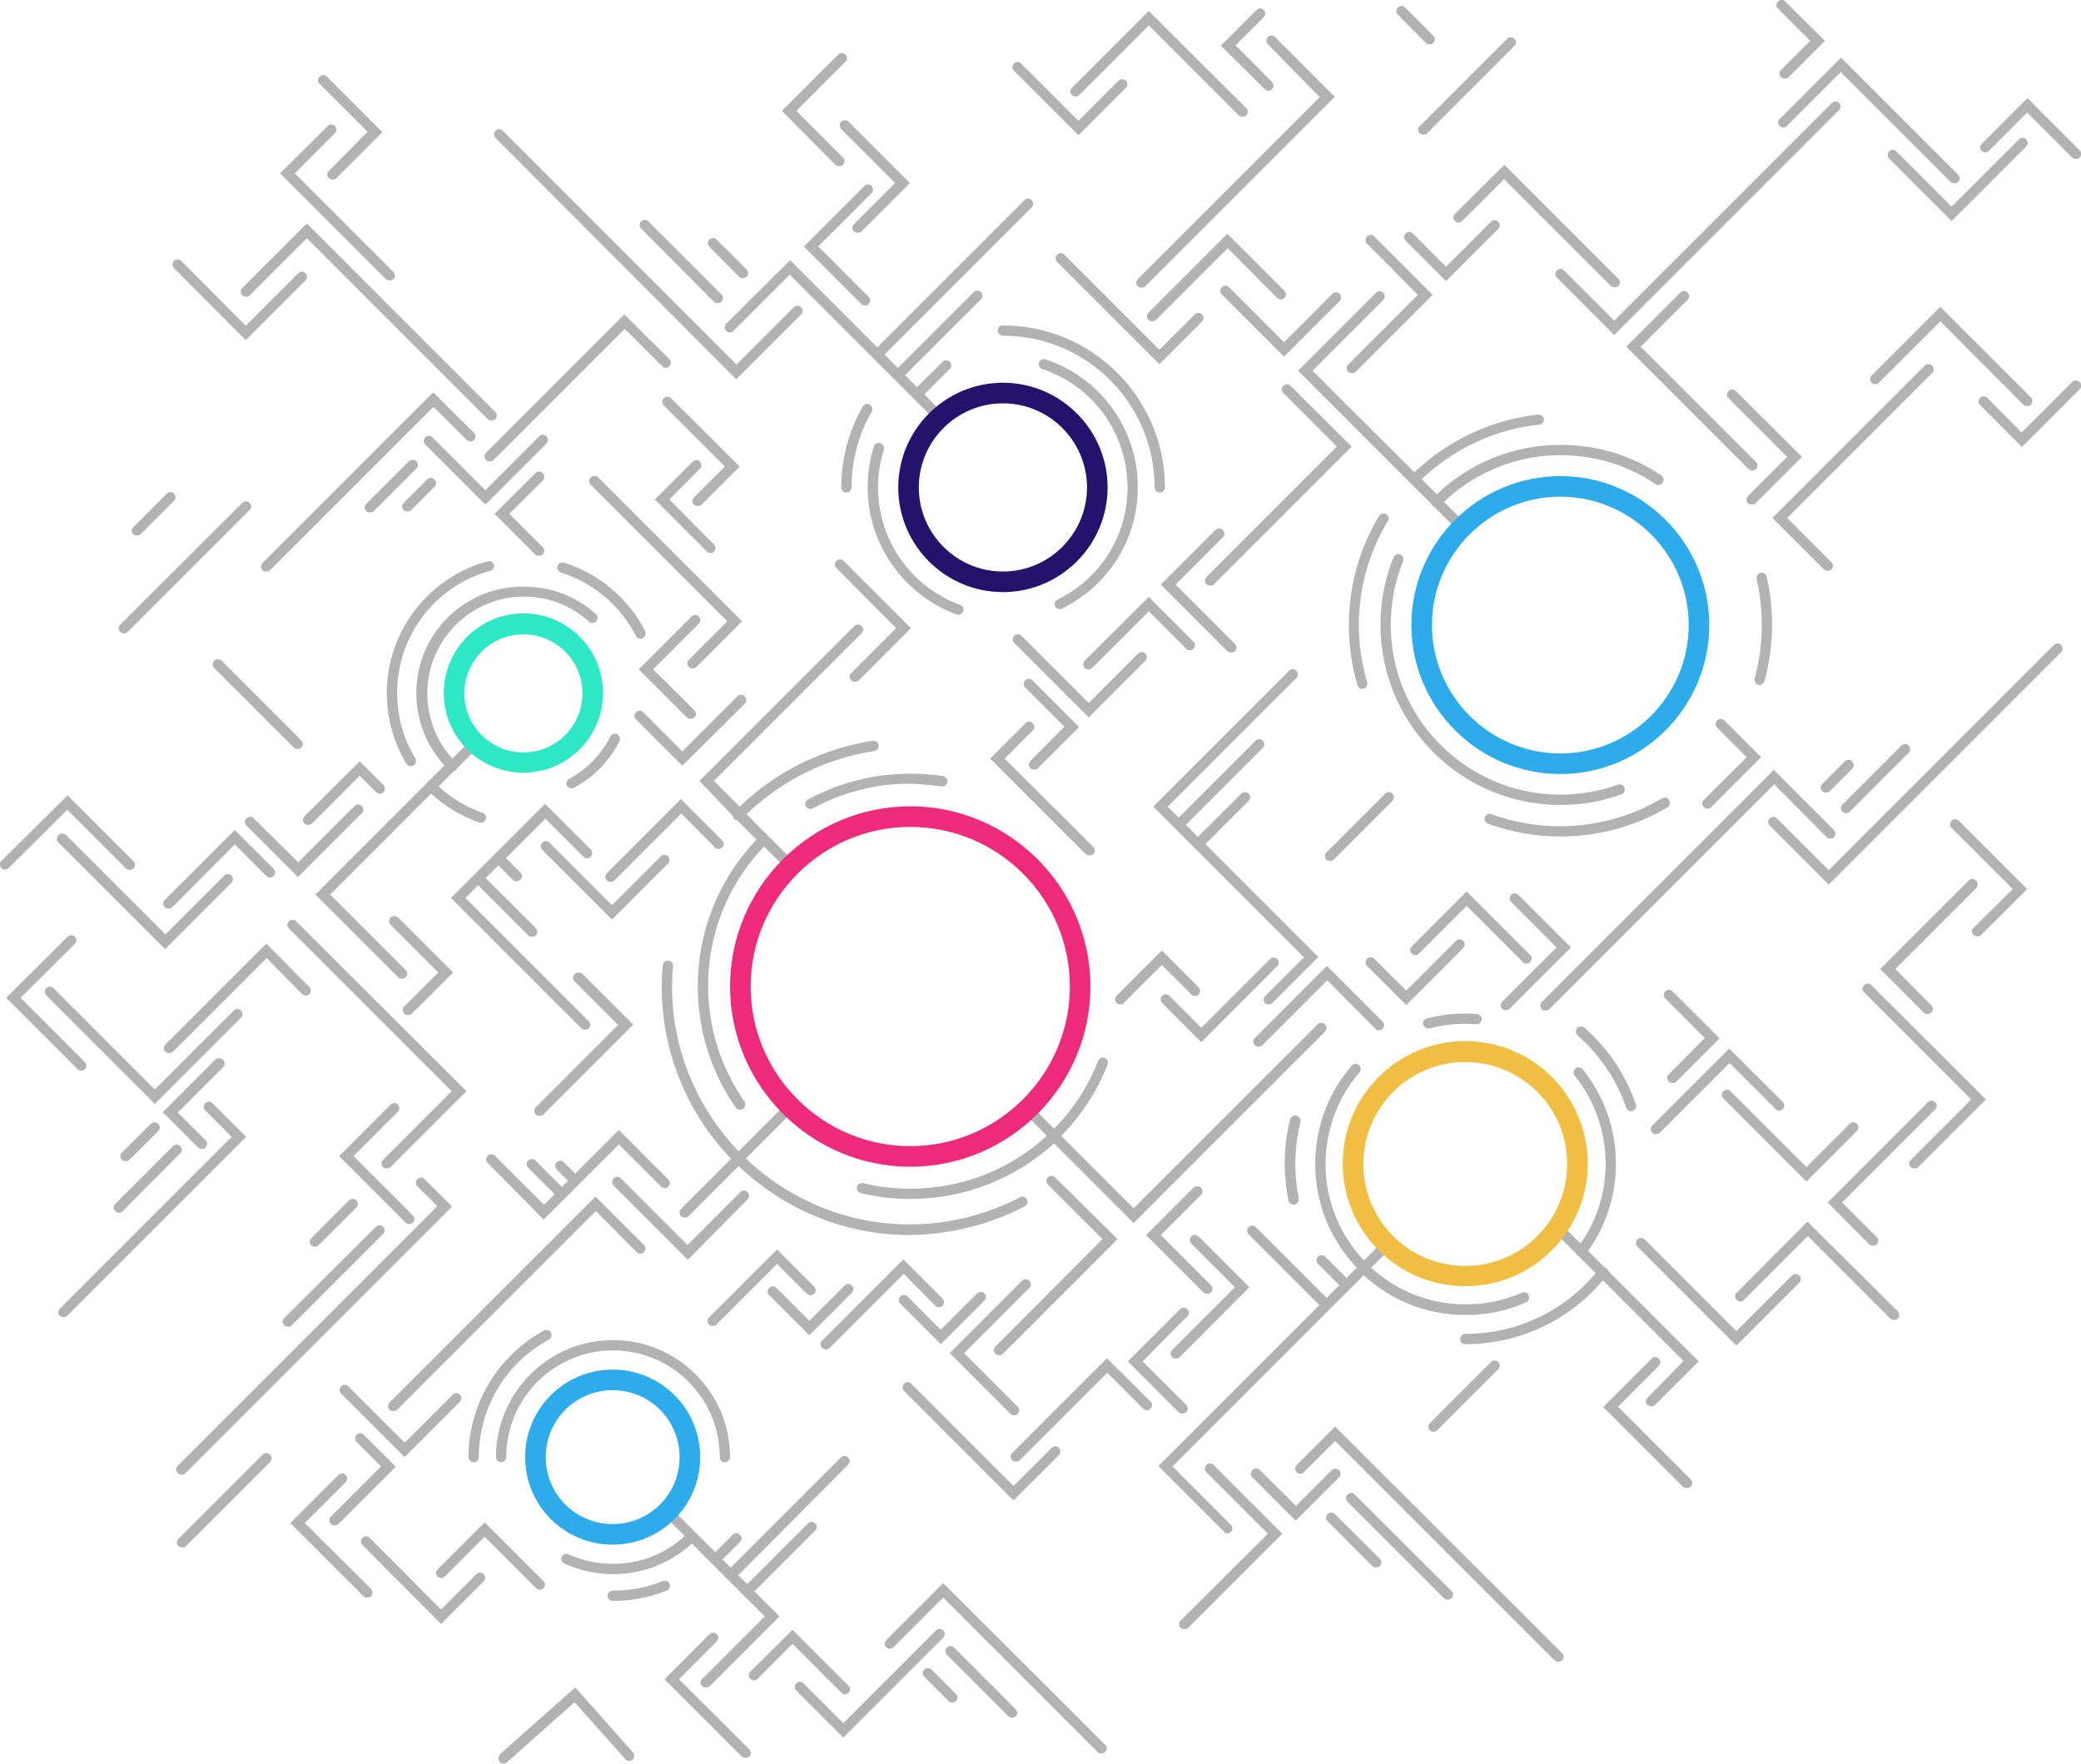 <?xml version="1.0" encoding="utf-8"?>
<!-- Generator: Adobe Illustrator 22.1.0, SVG Export Plug-In . SVG Version: 6.00 Build 0)  -->
<svg version="1.1" id="Layer_1" xmlns="http://www.w3.org/2000/svg" xmlns:xlink="http://www.w3.org/1999/xlink" x="0px" y="0px"
	 viewBox="0 0 606.3 513.8" style="enable-background:new 0 0 606.3 513.8;" xml:space="preserve">
<style type="text/css">
	.st0{fill:#B2B2B2;}
	.st1{fill:#ED2B7A;}
	.st2{fill:#EFBE43;}
	.st3{fill:#2DABEA;}
	.st4{fill:#25126D;}
	.st5{fill:#2EE8C5;}
</style>
<g id="Capa_1">
</g>
<g id="Capa_2">
	<g>
		<path class="st0" d="M386,298.4c-0.6-0.6-1.5-0.6-2.1,0L330.3,352l-21.1-21.1c5.7-5.8,10.4-12.8,13.5-20.8
			c0.3-0.8-0.1-1.6-0.8-1.9c-0.8-0.3-1.6,0.1-1.9,0.8c-3,7.6-7.4,14.3-12.9,19.8l-6.6-6.6c-0.6-0.6-1.5-0.6-2.1,0s-0.6,1.5,0,2.1
			l6.6,6.6c-10.6,9.7-24.6,15.4-39.8,15.4c-4.6,0-9.2-0.5-13.7-1.6c-0.8-0.2-1.6,0.3-1.8,1.1c-0.2,0.8,0.3,1.6,1.1,1.8
			c4.7,1.1,9.5,1.7,14.4,1.7c15.9,0,30.7-6,41.9-16.2l23.2,23.2l55.7-55.7C386.6,299.9,386.6,299,386,298.4z"/>
		<path class="st0" d="M326.3,292.6c0.4,0,0.8-0.1,1.1-0.4l11.1-11.1l8.6,8.6c0.6,0.6,1.5,0.6,2.1,0s0.6-1.5,0-2.1l-10.7-10.7
			l-13.2,13.2c-0.6,0.6-0.6,1.5,0,2.1C325.5,292.5,325.9,292.6,326.3,292.6z"/>
		<path class="st0" d="M350,303.6l22.1-22.1c0.6-0.6,0.6-1.5,0-2.1s-1.5-0.6-2.1,0l-20,20l-9.3-9.3c-0.6-0.6-1.5-0.6-2.1,0
			s-0.6,1.5,0,2.1L350,303.6z"/>
		<path class="st0" d="M400.7,299.7c0.6,0.6,1.5,0.6,2.1,0s0.6-1.5,0-2.1l-16.2-16.2l-21,21c-0.6,0.6-0.6,1.5,0,2.1
			c0.3,0.3,0.7,0.4,1.1,0.4s0.8-0.1,1.1-0.4l18.9-18.9L400.7,299.7z"/>
		<path class="st0" d="M369.6,292.6c0.4,0,0.8-0.1,1.1-0.4l13.4-13.4l-32.9-32.9l12.6-12.6c0.6-0.6,0.6-1.5,0-2.1s-1.5-0.6-2.1,0
			L349,243.8l-3.5-3.5l22.4-22.4c0.6-0.6,0.6-1.5,0-2.1s-1.5-0.6-2.1,0l-22.4,22.4l-3.2-3.2l37.5-37.5c0.6-0.6,0.6-1.5,0-2.1
			s-1.5-0.6-2.1,0L336,235l43.9,43.9l-11.3,11.3c-0.6,0.6-0.6,1.5,0,2.1C368.9,292.5,369.2,292.6,369.6,292.6z"/>
		<path class="st0" d="M426.3,276.2c0.6-0.6,0.6-1.5,0-2.1s-1.5-0.6-2.1,0l-14.5,14.5l-9.3-9.3c-0.6-0.6-1.5-0.6-2.1,0
			s-0.6,1.5,0,2.1l11.4,11.4L426.3,276.2z"/>
		<path class="st0" d="M444.7,280.7c0.4,0,0.8-0.1,1.1-0.4c0.6-0.6,0.6-1.5,0-2.1l-18.5-18.5l-16,16c-0.6,0.6-0.6,1.5,0,2.1
			s1.5,0.6,2.1,0l13.9-13.9l16.4,16.4C443.9,280.6,444.3,280.7,444.7,280.7z"/>
		<path class="st0" d="M438.7,294.3c0.4,0,0.8-0.1,1.1-0.4l17.9-17.9l-15.3-15.3c-0.6-0.6-1.5-0.6-2.1,0s-0.6,1.5,0,2.1l13.2,13.2
			l-15.8,15.8c-0.6,0.6-0.6,1.5,0,2.1C437.9,294.2,438.3,294.3,438.7,294.3z"/>
		<path class="st0" d="M532.2,243.9c0.6,0.6,1.5,0.6,2.1,0s0.6-1.5,0-2.1l-17.5-17.5l-67.6,67.6c-0.6,0.6-0.6,1.5,0,2.1
			c0.3,0.3,0.7,0.4,1.1,0.4s0.8-0.1,1.1-0.4l65.5-65.5L532.2,243.9z"/>
		<path class="st0" d="M598.4,187.9l-65.6,65.6l-15.1-15.1c-0.6-0.6-1.5-0.6-2.1,0s-0.6,1.5,0,2.1l17.2,17.2l67.7-67.7
			c0.6-0.6,0.6-1.5,0-2.1C599.9,187.3,599,187.3,598.4,187.9z"/>
		<path class="st0" d="M568.6,239.1c-0.6,0.6-0.6,1.5,0,2.1l17.8,17.8L575,270.3c-0.6,0.6-0.6,1.5,0,2.1c0.3,0.3,0.7,0.4,1.1,0.4
			s0.8-0.1,1.1-0.4l13.4-13.4l-19.9-19.9C570.1,238.5,569.1,238.5,568.6,239.1z"/>
		<path class="st0" d="M575.7,256.5c-0.6-0.6-1.5-0.6-2.1,0l-25.8,25.8l12.7,12.7c0.3,0.3,0.7,0.4,1.1,0.4s0.8-0.1,1.1-0.4
			c0.6-0.6,0.6-1.5,0-2.1l-10.5-10.6l23.7-23.7C576.3,258,576.3,257,575.7,256.5z"/>
		<path class="st0" d="M543.1,287c-0.6,0.6-0.6,1.5,0,2.1l31.2,31.2l-17.6,17.6c-0.6,0.6-0.6,1.5,0,2.1c0.3,0.3,0.7,0.4,1.1,0.4
			s0.8-0.1,1.1-0.4l19.7-19.7L545.2,287C544.7,286.4,543.7,286.4,543.1,287z"/>
		<path class="st0" d="M544.6,362.5c0.3,0.3,0.7,0.4,1.1,0.4s0.8-0.1,1.1-0.4c0.6-0.6,0.6-1.5,0-2.1l-10.1-10.1l27.1-27.1
			c0.6-0.6,0.6-1.5,0-2.1s-1.5-0.6-2.1,0l-29.2,29.2L544.6,362.5z"/>
		<path class="st0" d="M538.9,327.4L526.3,340l-22.1-22.1c-0.6-0.6-1.5-0.6-2.1,0s-0.6,1.5,0,2.1l24.2,24.2l14.7-14.7
			c0.6-0.6,0.6-1.5,0-2.1S539.5,326.8,538.9,327.4z"/>
		<path class="st0" d="M503.8,305.5l-22.4,22.4c-0.6,0.6-0.6,1.5,0,2.1c0.3,0.3,0.7,0.4,1.1,0.4s0.8-0.1,1.1-0.4l20.3-20.3
			l13.4,13.4c0.6,0.6,1.5,0.6,2.1,0s0.6-1.5,0-2.1L503.8,305.5z"/>
		<path class="st0" d="M497.4,235.6c0.4,0,0.8-0.1,1.1-0.4l14.6-14.6l-10.7-10.7c-0.6-0.6-1.5-0.6-2.1,0s-0.6,1.5,0,2.1l8.6,8.6
			L496.4,233c-0.6,0.6-0.6,1.5,0,2.1C496.7,235.5,497.1,235.6,497.4,235.6z"/>
		<path class="st0" d="M486.2,315.1c0.3,0.3,0.7,0.4,1.1,0.4s0.8-0.1,1.1-0.4l12.6-12.6l-13.7-13.7c-0.6-0.6-1.5-0.6-2.1,0
			s-0.6,1.5,0,2.1l11.5,11.5L486.2,313C485.6,313.6,485.6,314.5,486.2,315.1z"/>
		<path class="st0" d="M526.6,355.9L506,376.6c-0.6,0.6-0.6,1.5,0,2.1s1.5,0.6,2.1,0l18.6-18.6l24,24c0.3,0.3,0.7,0.4,1.1,0.4
			s0.8-0.1,1.1-0.4c0.6-0.6,0.6-1.5,0-2.1L526.6,355.9z"/>
		<path class="st0" d="M522.1,371.6l-16.2,16.2l-26.7-26.7c-0.6-0.6-1.5-0.6-2.1,0s-0.6,1.5,0,2.1l28.8,28.8l18.3-18.3
			c0.6-0.6,0.6-1.5,0-2.1S522.7,371.1,522.1,371.6z"/>
		<path class="st0" d="M491.5,433.5c0.4,0,0.8-0.1,1.1-0.4c0.6-0.6,0.6-1.5,0-2.1l-21.2-21.2l11.9-11.9c0.6-0.6,0.6-1.5,0-2.1
			s-1.5-0.6-2.1,0l-14.1,14.1l23.3,23.3C490.8,433.4,491.2,433.5,491.5,433.5z"/>
		<path class="st0" d="M382.4,108L403,87.4c0.6-0.6,0.6-1.5,0-2.1s-1.5-0.6-2.1,0L378.2,108l38.8,38.8c0.1,0.2,0.2,0.4,0.3,0.5
			c0.1,0.1,0.3,0.3,0.5,0.3l7.6,7.6c0.3,0.3,0.7,0.4,1.1,0.4s0.8-0.1,1.1-0.4c0.6-0.6,0.6-1.5,0-2.1l-6.9-6.9
			c9.2-8.7,21.2-13.6,34-13.6c9.9,0,19.4,2.9,27.6,8.4c0.7,0.5,1.6,0.3,2.1-0.4s0.3-1.6-0.4-2.1c-8.7-5.9-18.8-8.9-29.3-8.9
			c-13.6,0-26.3,5.1-36.1,14.4l-4.4-4.4c9.4-8.9,21.5-14.6,34.3-15.9c0.8-0.1,1.4-0.8,1.3-1.6c-0.1-0.8-0.8-1.4-1.6-1.3
			c-13.5,1.4-26.3,7.4-36.1,16.8L382.4,108z"/>
		<path class="st0" d="M413.1,85.9l-20.3,20.3c-0.6,0.6-0.6,1.5,0,2.1c0.3,0.3,0.7,0.4,1.1,0.4s0.8-0.1,1.1-0.4l22.4-22.4l-17-17
			c-0.6-0.6-1.5-0.6-2.1,0s-0.6,1.5,0,2.1L413.1,85.9z"/>
		<path class="st0" d="M436.5,64.6c-0.6-0.6-1.5-0.6-2.1,0l-13.1,13.1l-9.7-9.7c-0.6-0.6-1.5-0.6-2.1,0s-0.6,1.5,0,2.1l11.8,11.8
			l15.2-15.2C437.1,66.1,437.1,65.2,436.5,64.6z"/>
		<path class="st0" d="M423.9,62.3c-0.6,0.6-0.6,1.5,0,2.1c0.6,0.6,1.5,0.6,2.1,0l12.2-12.2l31.1,31.1c0.3,0.3,0.7,0.4,1.1,0.4
			s0.8-0.1,1.1-0.4c0.6-0.6,0.6-1.5,0-2.1L438.3,48L423.9,62.3z"/>
		<path class="st0" d="M535.8,30c-0.6-0.6-1.5-0.6-2.1,0l-63.4,63.4l-14.6-14.6c-0.6-0.6-1.5-0.6-2.1,0s-0.6,1.5,0,2.1l16.7,16.7
			l65.5-65.5C536.4,31.5,536.4,30.5,535.8,30z"/>
		<path class="st0" d="M518.5,36.7c0.6,0.6,1.5,0.6,2.1,0L536.3,21l32,32c0.3,0.3,0.7,0.4,1.1,0.4s0.8-0.1,1.1-0.4
			c0.6-0.6,0.6-1.5,0-2.1l-34.1-34.1l-17.9,17.9C517.9,35.1,517.9,36.1,518.5,36.7z"/>
		<path class="st0" d="M590.3,42.7c0.6-0.6,0.6-1.5,0-2.1s-1.5-0.6-2.1,0l-19.6,19.6l-16.1-16.1c-0.6-0.6-1.5-0.6-2.1,0
			s-0.6,1.5,0,2.1l18.2,18.2L590.3,42.7z"/>
		<path class="st0" d="M579.5,43.9l11.1-11.1l13.1,13.1c0.3,0.3,0.7,0.4,1.1,0.4s0.8-0.1,1.1-0.4c0.6-0.6,0.6-1.5,0-2.1l-15.2-15.2
			l-13.3,13.3c-0.6,0.6-0.6,1.5,0,2.1S578.9,44.5,579.5,43.9z"/>
		<path class="st0" d="M527.4,11.9l-8.5,8.5c-0.6,0.6-0.6,1.5,0,2.1c0.3,0.3,0.7,0.4,1.1,0.4s0.8-0.1,1.1-0.4l10.6-10.6L520.1,0.4
			c-0.6-0.6-1.5-0.6-2.1,0s-0.6,1.5,0,2.1L527.4,11.9z"/>
		<path class="st0" d="M510.5,137.1c0.4,0,0.8-0.1,1.1-0.4c0.6-0.6,0.6-1.5,0-2.1L478,101l13.7-13.7c0.6-0.6,0.6-1.5,0-2.1
			s-1.5-0.6-2.1,0L473.8,101l35.7,35.7C509.7,136.9,510.1,137.1,510.5,137.1z"/>
		<path class="st0" d="M505.7,113.9c-0.6-0.6-1.5-0.6-2.1,0s-0.6,1.5,0,2.1l17.1,17.1l-11.4,11.4c-0.6,0.6-0.6,1.5,0,2.1
			c0.3,0.3,0.7,0.4,1.1,0.4s0.8-0.1,1.1-0.4l13.5-13.5L505.7,113.9z"/>
		<path class="st0" d="M562.9,106.5c-0.6-0.6-1.5-0.6-2.1,0l-44.4,44.4l15,15c0.3,0.3,0.7,0.4,1.1,0.4s0.8-0.1,1.1-0.4
			c0.6-0.6,0.6-1.5,0-2.1l-12.9-12.9l42.3-42.3C563.5,108,563.5,107.1,562.9,106.5z"/>
		<path class="st0" d="M603.7,111.3L589,126l-10-10.1c-0.6-0.6-1.5-0.6-2.1,0s-0.6,1.5,0,2.1l12.2,12.2l16.8-16.8
			c0.6-0.6,0.6-1.5,0-2.1S604.3,110.7,603.7,111.3z"/>
		<path class="st0" d="M589.5,117.9c0.3,0.3,0.7,0.4,1.1,0.4s0.8-0.1,1.1-0.4c0.6-0.6,0.6-1.5,0-2.1l-26.4-26.4l-20,20
			c-0.6,0.6-0.6,1.5,0,2.1s1.5,0.6,2.1,0l17.9-17.9L589.5,117.9z"/>
		<path class="st0" d="M374.1,99.7l-16-16c-0.6-0.6-1.5-0.6-2.1,0s-0.6,1.5,0,2.1l18.1,18.1l16.2-16.2c0.6-0.6,0.6-1.5,0-2.1
			s-1.5-0.6-2.1,0L374.1,99.7z"/>
		<path class="st0" d="M372.1,86.8c0.6,0.6,1.5,0.6,2.1,0s0.6-1.5,0-2.1l-16.6-16.6l-23,23c-0.6,0.6-0.6,1.5,0,2.1
			c0.3,0.3,0.7,0.4,1.1,0.4s0.8-0.1,1.1-0.4l20.9-20.9L372.1,86.8z"/>
		<path class="st0" d="M308,74.2c-0.6,0.6-0.6,1.5,0,2.1l29.8,29.8l12.4-12.4c0.6-0.6,0.6-1.5,0-2.1s-1.5-0.6-2.1,0l-10.3,10.3
			l-27.7-27.7C309.6,73.6,308.6,73.6,308,74.2z"/>
		<path class="st0" d="M384.5,28.3l-53,53c-0.6,0.6-0.6,1.5,0,2.1c0.3,0.3,0.7,0.4,1.1,0.4s0.8-0.1,1.1-0.4l55.2-55.2l-17.4-17.4
			c-0.6-0.6-1.5-0.6-2.1,0s-0.6,1.5,0,2.1L384.5,28.3z"/>
		<path class="st0" d="M369.5,26.4c0.4,0,0.8-0.1,1.1-0.4c0.6-0.6,0.6-1.5,0-2.1L360,13.2l8.2-8.2c0.6-0.6,0.6-1.5,0-2.1
			s-1.5-0.6-2.1,0l-10.4,10.4L368.5,26C368.8,26.2,369.2,26.4,369.5,26.4z"/>
		<path class="st0" d="M314.4,27.7l20.3-20.3l26.2,26.2c0.3,0.3,0.7,0.4,1.1,0.4s0.8-0.1,1.1-0.4c0.6-0.6,0.6-1.5,0-2.1L334.7,3.2
			l-22.4,22.4c-0.6,0.6-0.6,1.5,0,2.1C312.9,28.3,313.8,28.3,314.4,27.7z"/>
		<path class="st0" d="M314.2,39.4L328,25.6c0.6-0.6,0.6-1.5,0-2.1s-1.5-0.6-2.1,0l-11.7,11.7l-16.7-16.7c-0.6-0.6-1.5-0.6-2.1,0
			s-0.6,1.5,0,2.1L314.2,39.4z"/>
		<path class="st0" d="M211.6,94.3c-0.6,0.6-0.6,1.5,0,2.1s1.5,0.6,2.1,0L230.1,80l43.2,43.2c0.3,0.3,0.7,0.4,1.1,0.4
			s0.8-0.1,1.1-0.4c0.6-0.6,0.6-1.5,0-2.1l-6.2-6.2l7.4-7.4c0.6-0.6,0.6-1.5,0-2.1s-1.5-0.6-2.1,0l-7.4,7.4l-3.5-3.5l22.1-22.1
			c0.6-0.6,0.6-1.5,0-2.1s-1.5-0.6-2.1,0l-22.1,22.1l-3.9-3.9l42.9-42.9c0.6-0.6,0.6-1.5,0-2.1s-1.5-0.6-2.1,0l-42.9,42.9
			l-25.4-25.4L211.6,94.3z"/>
		<path class="st0" d="M253.1,88.6c0.6-0.6,0.6-1.5,0-2.1l-14.7-14.7l15.5-15.5c0.6-0.6,0.6-1.5,0-2.1s-1.5-0.6-2.1,0l-17.6,17.6
			L251,88.6c0.3,0.3,0.7,0.4,1.1,0.4S252.8,88.9,253.1,88.6z"/>
		<path class="st0" d="M245.1,35.5c-0.6,0.6-0.6,1.5,0,2.1l15.7,15.7l-12,12c-0.6,0.6-0.6,1.5,0,2.1c0.3,0.3,0.7,0.4,1.1,0.4
			s0.8-0.1,1.1-0.4l14.1-14.1l-17.9-17.9C246.7,34.9,245.7,34.9,245.1,35.5z"/>
		<path class="st0" d="M244.5,48.4c0.4,0,0.8-0.1,1.1-0.4c0.6-0.6,0.6-1.5,0-2.1L232,32.3L246.3,18c0.6-0.6,0.6-1.5,0-2.1
			s-1.5-0.6-2.1,0l-16.4,16.4L243.4,48C243.7,48.3,244.1,48.4,244.5,48.4z"/>
		<path class="st0" d="M214.5,110.5l18.9-18.9c0.6-0.6,0.6-1.5,0-2.1s-1.5-0.6-2.1,0l-16.7,16.7l-68.1-68.1c-0.6-0.6-1.5-0.6-2.1,0
			s-0.6,1.5,0,2.1L214.5,110.5z"/>
		<path class="st0" d="M181.9,91.6l-40.3,40.3c-0.6,0.6-0.6,1.5,0,2.1c0.3,0.3,0.7,0.4,1.1,0.4s0.8-0.1,1.1-0.4L182,95.8l10.9,10.9
			c0.6,0.6,1.5,0.6,2.1,0s0.6-1.5,0-2.1L181.9,91.6z"/>
		<path class="st0" d="M126.2,114.3L76.5,164c-0.6,0.6-0.6,1.5,0,2.1c0.3,0.3,0.7,0.4,1.1,0.4s0.8-0.1,1.1-0.4l47.6-47.6l9.7,9.7
			c0.6,0.6,1.5,0.6,2.1,0c0.6-0.6,0.6-1.5,0-2.1L126.2,114.3z"/>
		<path class="st0" d="M123.9,127.4c-0.6,0.6-0.6,1.5,0,2.1l17.5,17.5l17.8-17.8c0.6-0.6,0.6-1.5,0-2.1s-1.5-0.6-2.1,0l-15.7,15.7
			L126,127.4C125.4,126.8,124.5,126.8,123.9,127.4z"/>
		<path class="st0" d="M158.1,137.8c-0.6-0.6-1.5-0.6-2.1,0l-11.9,11.9l11.8,11.8c0.3,0.3,0.7,0.4,1.1,0.4s0.8-0.1,1.1-0.4
			c0.6-0.6,0.6-1.5,0-2.1l-9.7-9.7l9.8-9.8C158.7,139.3,158.7,138.4,158.1,137.8z"/>
		<path class="st0" d="M119.1,134.4l-12.4,12.4c-0.6,0.6-0.6,1.5,0,2.1c0.3,0.3,0.7,0.4,1.1,0.4s0.8-0.1,1.1-0.4l12.4-12.4
			c0.6-0.6,0.6-1.5,0-2.1C120.7,133.8,119.7,133.8,119.1,134.4z"/>
		<path class="st0" d="M124.4,139.7l-6.8,6.8c-0.6,0.6-0.6,1.5,0,2.1c0.3,0.3,0.7,0.4,1.1,0.4s0.8-0.1,1.1-0.4l6.8-6.8
			c0.6-0.6,0.6-1.5,0-2.1C126,139.1,125,139.1,124.4,139.7z"/>
		<path class="st0" d="M72.7,86.1l16.7-16.7l52.7,52.7c0.3,0.3,0.7,0.4,1.1,0.4s0.8-0.1,1.1-0.4c0.6-0.6,0.6-1.5,0-2.1L89.4,65.1
			L70.6,83.9c-0.6,0.6-0.6,1.5,0,2.1C71.1,86.6,72.1,86.6,72.7,86.1z"/>
		<path class="st0" d="M71.6,99.1L89,81.7c0.6-0.6,0.6-1.5,0-2.1s-1.5-0.6-2.1,0L71.6,94.9L52.8,76c-0.6-0.6-1.5-0.6-2.1,0
			s-0.6,1.5,0,2.1L71.6,99.1z"/>
		<path class="st0" d="M113.5,81.7c0.4,0,0.8-0.1,1.1-0.4c0.6-0.6,0.6-1.5,0-2.1L85.9,50.5l11.7-11.7c0.6-0.6,0.6-1.5,0-2.1
			s-1.5-0.6-2.1,0L81.6,50.5l30.8,30.8C112.7,81.5,113.1,81.7,113.5,81.7z"/>
		<path class="st0" d="M107.1,38.4L95.8,49.8c-0.6,0.6-0.6,1.5,0,2.1c0.3,0.3,0.7,0.4,1.1,0.4s0.8-0.1,1.1-0.4l13.4-13.4L95.2,22.3
			c-0.6-0.6-1.5-0.6-2.1,0s-0.6,1.5,0,2.1L107.1,38.4z"/>
		<path class="st0" d="M351.5,170.2c0.3,0.3,0.7,0.4,1.1,0.4s0.8-0.1,1.1-0.4l40.1-40.1L376,112.4c-0.6-0.6-1.5-0.6-2.1,0
			s-0.6,1.5,0,2.1l15.6,15.6L351.6,168C350.9,168.7,350.9,169.6,351.5,170.2z"/>
		<path class="st0" d="M354.1,154.4l-15.9,15.9l19.4,19.4c0.3,0.3,0.7,0.4,1.1,0.4s0.8-0.1,1.1-0.4c0.6-0.6,0.6-1.5,0-2.1
			l-17.3-17.3l13.8-13.8c0.6-0.6,0.6-1.5,0-2.1S354.7,153.8,354.1,154.4z"/>
		<path class="st0" d="M316,194.6c0.3,0.3,0.7,0.4,1.1,0.4s0.8-0.1,1.1-0.4l16.5-16.5l10.9,10.9c0.6,0.6,1.5,0.6,2.1,0
			s0.6-1.5,0-2.1l-13-13L316,192.5C315.5,193.1,315.5,194,316,194.6z"/>
		<path class="st0" d="M333.7,190.4c-0.6-0.6-1.5-0.6-2.1,0l-14.4,14.4l-19.6-19.6c-0.6-0.6-1.5-0.6-2.1,0s-0.6,1.5,0,2.1l21.7,21.7
			l16.6-16.6C334.2,192,334.2,191,333.7,190.4z"/>
		<path class="st0" d="M300.2,221.7c-0.6,0.6-0.6,1.5,0,2.1c0.3,0.3,0.7,0.4,1.1,0.4s0.8-0.1,1.1-0.4l12-12l-13.6-13.6
			c-0.6-0.6-1.5-0.6-2.1,0s-0.6,1.5,0,2.1l11.4,11.4L300.2,221.7z"/>
		<path class="st0" d="M316.3,248.8c0.3,0.3,0.7,0.4,1.1,0.4s0.8-0.1,1.1-0.4c0.6-0.6,0.6-1.5,0-2.1L292.7,221l8.2-8.2
			c0.6-0.6,0.6-1.5,0-2.1s-1.5-0.6-2.1,0L288.5,221L316.3,248.8z"/>
		<path class="st0" d="M213.5,237.7c0,0.3,0.2,0.6,0.4,0.9c0.2,0.2,0.6,0.4,0.9,0.4l5.6,5.6c-11,11.6-17.1,26.7-17.1,42.7
			c0,12.7,3.8,25,11.1,35.4c0.3,0.4,0.8,0.6,1.2,0.6c0.3,0,0.6-0.1,0.9-0.3c0.7-0.5,0.8-1.4,0.4-2.1c-6.9-9.9-10.6-21.6-10.6-33.7
			c0-15.2,5.8-29.6,16.3-40.6l6.7,6.7c0.3,0.3,0.7,0.4,1.1,0.4s0.8-0.1,1.1-0.4c0.6-0.6,0.6-1.5,0-2.1l-14-14
			c10.3-9.9,23.1-16.2,37.2-18.4c0.8-0.1,1.4-0.9,1.3-1.7c-0.1-0.8-0.9-1.4-1.7-1.3c-14.7,2.3-28.1,8.9-38.8,19.2l-7.5-7.5l43-43
			c0.6-0.6,0.6-1.5,0-2.1s-1.5-0.6-2.1,0l-45.1,45.1L213.5,237.7z"/>
		<path class="st0" d="M261.1,183L248,196.1c-0.6,0.6-0.6,1.5,0,2.1c0.3,0.3,0.7,0.4,1.1,0.4s0.8-0.1,1.1-0.4l15.2-15.2l-19.6-19.6
			c-0.6-0.6-1.5-0.6-2.1,0s-0.6,1.5,0,2.1L261.1,183z"/>
		<path class="st0" d="M208.3,246.9c0.6,0.6,1.5,0.6,2.1,0s0.6-1.5,0-2.1l-12-12l-21.6,21.6c-0.6,0.6-0.6,1.5,0,2.1
			c0.3,0.3,0.7,0.4,1.1,0.4s0.8-0.1,1.1-0.4l19.5-19.5L208.3,246.9z"/>
		<path class="st0" d="M194.6,249.5c-0.6-0.6-1.5-0.6-2.1,0l-14.2,14.2l-18.2-18.2c-0.6-0.6-1.5-0.6-2.1,0s-0.6,1.5,0,2.1l20.3,20.3
			l16.4-16.4C195.2,251.1,195.2,250.1,194.6,249.5z"/>
		<path class="st0" d="M170.4,300c0.4,0,0.8-0.1,1.1-0.4c0.6-0.6,0.6-1.5,0-2.1l-35.9-35.9l3.7-3.7l14.6,14.6
			c0.3,0.3,0.7,0.4,1.1,0.4s0.8-0.1,1.1-0.4c0.6-0.6,0.6-1.5,0-2.1l-14.6-14.6l3.7-3.7l4.2,4.2c0.3,0.3,0.7,0.4,1.1,0.4
			s0.8-0.1,1.1-0.4c0.6-0.6,0.6-1.5,0-2.1l-4.2-4.2l11.5-11.5l11.1,11.1c0.6,0.6,1.5,0.6,2.1,0s0.6-1.5,0-2.1l-13.3-13.3l-27.4,27.4
			l38,38C169.7,299.8,170.1,300,170.4,300z"/>
		<path class="st0" d="M167.4,283.8c-0.6,0.6-0.6,1.5,0,2.1l12.7,12.7l-24,24c-0.6,0.6-0.6,1.5,0,2.1c0.3,0.3,0.7,0.4,1.1,0.4
			c0.4,0,0.8-0.1,1.1-0.4l26.2-26.2l-14.8-14.8C169,283.2,168,283.2,167.4,283.8z"/>
		<path class="st0" d="M113.8,267.3c-0.6,0.6-0.6,1.5,0,2.1l13.9,13.9l-9.9,9.9c-0.6,0.6-0.6,1.5,0,2.1c0.3,0.3,0.7,0.4,1.1,0.4
			s0.8-0.1,1.1-0.4l12-12l-16-16C115.3,266.7,114.4,266.7,113.8,267.3z"/>
		<path class="st0" d="M86.3,268.4c-0.6-0.6-1.5-0.6-2.1,0s-0.6,1.5,0,2.1l47.4,47.4l-20,20c-0.6,0.6-0.6,1.5,0,2.1
			c0.3,0.3,0.7,0.4,1.1,0.4s0.8-0.1,1.1-0.4l22.1-22.1L86.3,268.4z"/>
		<path class="st0" d="M119.2,356.6c0.4,0,0.8-0.1,1.1-0.4c0.6-0.6,0.6-1.5,0-2.1L103,336.8l12.9-12.9c0.6-0.6,0.6-1.5,0-2.1
			s-1.5-0.6-2.1,0l-15,15l19.4,19.4C118.4,356.4,118.8,356.6,119.2,356.6z"/>
		<path class="st0" d="M52.9,429.6c0.4,0,0.8-0.1,1.1-0.4l77.7-77.7l-8-8c-0.6-0.6-1.5-0.6-2.1,0s-0.6,1.5,0,2.1l5.8,5.8L51.8,427
			c-0.6,0.6-0.6,1.5,0,2.1C52.1,429.4,52.5,429.6,52.9,429.6z"/>
		<path class="st0" d="M77.6,274.9l-29.4,29.4c-0.6,0.6-0.6,1.5,0,2.1c0.3,0.3,0.7,0.4,1.1,0.4s0.8-0.1,1.1-0.4l27.3-27.3L88,289.6
			c0.6,0.6,1.5,0.6,2.1,0s0.6-1.5,0-2.1L77.6,274.9z"/>
		<path class="st0" d="M13.5,287.9c-0.6,0.6-0.6,1.5,0,2.1l31.6,31.6l25.1-25.1c0.6-0.6,0.6-1.5,0-2.1s-1.5-0.6-2.1,0l-23,23
			l-29.5-29.5C15,287.3,14,287.3,13.5,287.9z"/>
		<path class="st0" d="M62.7,308.7L47.4,324l10.3,10.3c0.3,0.3,0.7,0.4,1.1,0.4s0.8-0.1,1.1-0.4c0.6-0.6,0.6-1.5,0-2.1l-8.1-8.1
			L65,310.9c0.6-0.6,0.6-1.5,0-2.1S63.3,308.1,62.7,308.7z"/>
		<path class="st0" d="M17.4,383.3c0.3,0.3,0.7,0.4,1.1,0.4s0.8-0.1,1.1-0.4l52.1-52.1l-9.8-9.8c-0.6-0.6-1.5-0.6-2.1,0
			s-0.6,1.5,0,2.1l7.7,7.7l-50,50C16.8,381.8,16.8,382.8,17.4,383.3z"/>
		<path class="st0" d="M23.6,311.9c0.4,0,0.8-0.1,1.1-0.4c0.6-0.6,0.6-1.5,0-2.1L6,290.7L21.8,275c0.6-0.6,0.6-1.5,0-2.1
			s-1.5-0.6-2.1,0L1.8,290.7l20.8,20.8C22.9,311.8,23.2,311.9,23.6,311.9z"/>
		<path class="st0" d="M145.2,512.2c0,0.4,0.1,0.8,0.4,1.1c0.6,0.6,1.5,0.7,2.1,0.1l19.7-17.5l14.8,16.6c0.6,0.6,1.5,0.7,2.1,0.1
			c0.6-0.6,0.7-1.5,0.1-2.1l-16.8-18.9l-22,19.5C145.4,511.5,145.3,511.8,145.2,512.2z"/>
		<path class="st0" d="M73.9,238.4c-0.6-0.6-1.5-0.6-2.1,0s-0.6,1.5,0,2.1l15,15l18.6-18.6c0.6-0.6,0.6-1.5,0-2.1s-1.5-0.6-2.1,0
			l-16.4,16.4L73.9,238.4z"/>
		<path class="st0" d="M88.7,237.8c-0.6,0.6-0.6,1.5,0,2.1c0.3,0.3,0.7,0.4,1.1,0.4s0.8-0.1,1.1-0.4l13.9-13.9l4.8,4.8
			c0.6,0.6,1.5,0.6,2.1,0s0.6-1.5,0-2.1l-6.9-6.9L88.7,237.8z"/>
		<path class="st0" d="M49.1,264.7c0.4,0,0.8-0.1,1.1-0.4L68.4,246l9.2,9.2c0.6,0.6,1.5,0.6,2.1,0s0.6-1.5,0-2.1l-11.3-11.3
			L48,262.2c-0.6,0.6-0.6,1.5,0,2.1C48.3,264.6,48.7,264.7,49.1,264.7z"/>
		<path class="st0" d="M17,243.3c-0.6,0.6-0.6,1.5,0,2.1l31.1,31.1l19.3-19.3c0.6-0.6,0.6-1.5,0-2.1s-1.5-0.6-2.1,0l-17.1,17.1
			l-29-29C18.5,242.7,17.6,242.7,17,243.3z"/>
		<path class="st0" d="M19.6,235.9L36.7,253c0.3,0.3,0.7,0.4,1.1,0.4s0.8-0.1,1.1-0.4c0.6-0.6,0.6-1.5,0-2.1l-19.2-19.2L0.4,250.8
			c-0.6,0.6-0.6,1.5,0,2.1s1.5,0.6,2.1,0L19.6,235.9z"/>
		<path class="st0" d="M214.9,202.8l-16.1,16.1l-11.4-11.4c-0.6-0.6-1.5-0.6-2.1,0s-0.6,1.5,0,2.1l13.5,13.5L217,205
			c0.6-0.6,0.6-1.5,0-2.1C216.5,202.3,215.5,202.3,214.9,202.8z"/>
		<path class="st0" d="M200.1,209c0.3,0.3,0.7,0.4,1.1,0.4s0.8-0.1,1.1-0.4c0.6-0.6,0.6-1.5,0-2.1l-12-11.9l13.3-13.3
			c0.6-0.6,0.6-1.5,0-2.1s-1.5-0.6-2.1,0L186.1,195L200.1,209z"/>
		<path class="st0" d="M172.1,139.1c-0.6,0.6-0.6,1.5,0,2.1l39.8,39.8l-11.2,11.2c-0.6,0.6-0.6,1.5,0,2.1c0.3,0.3,0.7,0.4,1.1,0.4
			s0.8-0.1,1.1-0.4l13.3-13.3l-41.9-41.9C173.7,138.5,172.7,138.5,172.1,139.1z"/>
		<path class="st0" d="M208,160.7c0.6-0.6,0.6-1.5,0-2.1l-13-13.1l8.9-8.9c0.6-0.6,0.6-1.5,0-2.1s-1.5-0.6-2.1,0l-11,11l15.2,15.2
			c0.3,0.3,0.7,0.4,1.1,0.4S207.7,161,208,160.7z"/>
		<path class="st0" d="M193.4,116c-0.6,0.6-0.6,1.5,0,2.1l17.8,17.8l-9,9c-0.6,0.6-0.6,1.5,0,2.1c0.3,0.3,0.7,0.4,1.1,0.4
			s0.8-0.1,1.1-0.4l11.1-11.1l-20-19.9C194.9,115.4,193.9,115.4,193.4,116z"/>
		<path class="st0" d="M307.4,343c-0.6-0.6-1.5-0.6-2.1,0s-0.6,1.5,0,2.1l15.9,15.9L290,392.3c-0.6,0.6-0.6,1.5,0,2.1
			c0.3,0.3,0.7,0.4,1.1,0.4s0.8-0.1,1.1-0.4l33.4-33.4L307.4,343z"/>
		<path class="st0" d="M296.5,411.9c0.6-0.6,0.6-1.5,0-2.1l-15.6-15.6l19-19c0.6-0.6,0.6-1.5,0-2.1s-1.5-0.6-2.1,0l-21.1,21.1
			l17.7,17.7c0.3,0.3,0.7,0.4,1.1,0.4S296.2,412.2,296.5,411.9z"/>
		<path class="st0" d="M274.1,391.6l12.7-12.7c0.6-0.6,0.6-1.5,0-2.1s-1.5-0.6-2.1,0l-10.6,10.6l-9.7-9.7c-0.6-0.6-1.5-0.6-2.1,0
			s-0.6,1.5,0,2.1L274.1,391.6z"/>
		<path class="st0" d="M272.5,380.4c0.6,0.6,1.5,0.6,2.1,0s0.6-1.5,0-2.1l-11.4-11.4l-23.7,23.7c-0.6,0.6-0.6,1.5,0,2.1
			c0.3,0.3,0.7,0.4,1.1,0.4s0.8-0.1,1.1-0.4l21.6-21.6L272.5,380.4z"/>
		<path class="st0" d="M235.8,389l12.4-12.4c0.6-0.6,0.6-1.5,0-2.1s-1.5-0.6-2.1,0l-10.3,10.3l-9.6-9.6c-0.6-0.6-1.5-0.6-2.1,0
			s-0.6,1.5,0,2.1L235.8,389z"/>
		<path class="st0" d="M207.6,386.3c0.4,0,0.8-0.1,1.1-0.4l17.7-17.7l8.7,8.7c0.6,0.6,1.5,0.6,2.1,0s0.6-1.5,0-2.1L226.4,364
			l-19.8,19.8c-0.6,0.6-0.6,1.5,0,2.1C206.9,386.2,207.2,386.3,207.6,386.3z"/>
		<path class="st0" d="M217.8,349.4c0.6-0.6,0.6-1.5,0-2.1s-1.5-0.6-2.1,0l-15.4,15.4l-19.4-19.4c-0.6-0.6-1.5-0.6-2.1,0
			s-0.6,1.5,0,2.1l21.6,21.6L217.8,349.4z"/>
		<path class="st0" d="M158.4,355.3l6.3-6.3l0,0l0,0l15.6-15.6l12.3,12.3c0.6,0.6,1.5,0.6,2.1,0s0.6-1.5,0-2.1l-14.4-14.4
			l-12.7,12.7l-3.3-3.3c-0.6-0.6-1.5-0.6-2.1,0s-0.6,1.5,0,2.1l3.3,3.3l-1.8,1.8l-7.7-7.7c-0.6-0.6-1.5-0.6-2.1,0s-0.6,1.5,0,2.1
			l7.7,7.7l-3.1,3.1l-14.3-14.3c-0.6-0.6-1.5-0.6-2.1,0s-0.6,1.5,0,2.1L158.4,355.3z"/>
		<path class="st0" d="M185.5,364.8c0.6,0.6,1.5,0.6,2.1,0s0.6-1.5,0-2.1l-14.1-14.1l-60,60c-0.6,0.6-0.6,1.5,0,2.1
			c0.3,0.3,0.7,0.4,1.1,0.4s0.8-0.1,1.1-0.4l57.9-57.9L185.5,364.8z"/>
		<path class="st0" d="M117.9,424.5l16.1-16.1c0.6-0.6,0.6-1.5,0-2.1s-1.5-0.6-2.1,0l-14,14l-16.4-16.4c-0.6-0.6-1.5-0.6-2.1,0
			s-0.6,1.5,0,2.1L117.9,424.5z"/>
		<path class="st0" d="M96.4,444c0.3,0.3,0.7,0.4,1.1,0.4s0.8-0.1,1.1-0.4l16.7-16.7L106,418c-0.6-0.6-1.5-0.6-2.1,0s-0.6,1.5,0,2.1
			l7.1,7.1l-14.6,14.6C95.8,442.4,95.8,443.4,96.4,444z"/>
		<path class="st0" d="M88.8,443.7l11.9-11.9c0.6-0.6,0.6-1.5,0-2.1s-1.5-0.6-2.1,0l-14,14l21.3,21.3c0.3,0.3,0.7,0.4,1.1,0.4
			s0.8-0.1,1.1-0.4c0.6-0.6,0.6-1.5,0-2.1L88.8,443.7z"/>
		<path class="st0" d="M128.5,473.1l12.4-12.4c0.6-0.6,0.6-1.5,0-2.1s-1.5-0.6-2.1,0l-10.3,10.3L107.7,448c-0.6-0.6-1.5-0.6-2.1,0
			s-0.6,1.5,0,2.1L128.5,473.1z"/>
		<path class="st0" d="M157.2,463.1c0.4,0,0.8-0.1,1.1-0.4c0.6-0.6,0.6-1.5,0-2.1l-17.1-17.1l-13.7,13.7c-0.6,0.6-0.6,1.5,0,2.1
			c0.6,0.6,1.5,0.6,2.1,0l11.6-11.6l15,15C156.4,463,156.8,463.1,157.2,463.1z"/>
		<path class="st0" d="M197.8,489.2l11-11c0.6-0.6,0.6-1.5,0-2.1s-1.5-0.6-2.1,0l-13.1,13.1l22.5,22.5c0.3,0.3,0.7,0.4,1.1,0.4
			s0.8-0.1,1.1-0.4c0.6-0.6,0.6-1.5,0-2.1L197.8,489.2z"/>
		<path class="st0" d="M246.1,493.6c0.4,0,0.8-0.1,1.1-0.4c0.6-0.6,0.6-1.5,0-2.1l-16.3-16.3L218.6,487c-0.6,0.6-0.6,1.5,0,2.1
			s1.5,0.6,2.1,0l10.2-10.2L245,493C245.3,493.4,245.7,493.6,246.1,493.6z"/>
		<path class="st0" d="M274.8,475c-0.6-0.6-1.5-0.6-2.1,0l-27,27l-11.6-11.6c-0.6-0.6-1.5-0.6-2.1,0s-0.6,1.5,0,2.1l13.7,13.7
			l29.1-29.1C275.4,476.5,275.4,475.6,274.8,475z"/>
		<path class="st0" d="M274.8,461.2l-16.6,16.6c-0.6,0.6-0.6,1.5,0,2.1s1.5,0.6,2.1,0l14.5-14.5l45,45c0.3,0.3,0.7,0.4,1.1,0.4
			s0.8-0.1,1.1-0.4c0.6-0.6,0.6-1.5,0-2.1L274.8,461.2z"/>
		<path class="st0" d="M294.8,500.4c0.4,0,0.8-0.1,1.1-0.4c0.6-0.6,0.6-1.5,0-2.1L278,480c-0.6-0.6-1.5-0.6-2.1,0s-0.6,1.5,0,2.1
			l17.9,17.9C294,500.2,294.4,500.4,294.8,500.4z"/>
		<path class="st0" d="M277.4,496c0.4,0,0.8-0.1,1.1-0.4c0.6-0.6,0.6-1.5,0-2.1l-7.1-7.1c-0.6-0.6-1.5-0.6-2.1,0s-0.6,1.5,0,2.1
			l7.1,7.1C276.6,495.9,277,496,277.4,496z"/>
		<path class="st0" d="M357.5,446.7c0.4,0,0.8-0.1,1.1-0.4c0.6-0.6,0.6-1.5,0-2.1l-17-17l45.8-45.8l0,0l0,0l9.9-9.9
			c8.1,7.5,18.6,11.6,29.7,11.6c6.1,0,12.1-1.2,17.6-3.7c0.8-0.3,1.1-1.2,0.8-2c-0.3-0.8-1.2-1.1-2-0.8c-5.2,2.3-10.7,3.4-16.4,3.4
			c-10.3,0-20-3.8-27.5-10.7l5.8-5.8c0.6-0.6,0.6-1.5,0-2.1s-1.5-0.6-2.1,0l-5.8,5.8c-7.2-7.6-11.2-17.5-11.2-28.1
			c0-9.8,3.5-19.3,9.9-26.7c0.5-0.6,0.5-1.6-0.2-2.1c-0.6-0.5-1.6-0.5-2.1,0.2c-6.9,7.9-10.6,18.1-10.6,28.6
			c0,11.4,4.3,22,12.1,30.2l-3,3l-6.2-6.2c-0.6-0.6-1.5-0.6-2.1,0s-0.6,1.5,0,2.1l6.2,6.2l-3.7,3.7l-20.6-20.6
			c-0.6-0.6-1.5-0.6-2.1,0s-0.6,1.5,0,2.1l20.6,20.6l-46.9,46.9l19.2,19.2C356.8,446.5,357.1,446.7,357.5,446.7z"/>
		<path class="st0" d="M351.5,426.8c-0.6,0.6-0.6,1.5,0,2.1l17.9,17.9L344,472.1c-0.6,0.6-0.6,1.5,0,2.1c0.3,0.3,0.7,0.4,1.1,0.4
			s0.8-0.1,1.1-0.4l27.4-27.4l-20-20C353,426.2,352,426.2,351.5,426.8z"/>
		<path class="st0" d="M364.9,430.4l12.6,12.6l12.6-12.6c0.6-0.6,0.6-1.5,0-2.1s-1.5-0.6-2.1,0l-10.4,10.4L367,428.2
			c-0.6-0.6-1.5-0.6-2.1,0S364.3,429.8,364.9,430.4z"/>
		<path class="st0" d="M389,415.6l-11.2,11.2c-0.6,0.6-0.6,1.5,0,2.1s1.5,0.6,2.1,0l9.1-9.1l63.9,63.9c0.3,0.3,0.7,0.4,1.1,0.4
			s0.8-0.1,1.1-0.4c0.6-0.6,0.6-1.5,0-2.1L389,415.6z"/>
		<path class="st0" d="M394.7,435.4c-0.6-0.6-1.5-0.6-2.1,0s-0.6,1.5,0,2.1l28.1,28.1c0.3,0.3,0.7,0.4,1.1,0.4s0.8-0.1,1.1-0.4
			c0.6-0.6,0.6-1.5,0-2.1L394.7,435.4z"/>
		<path class="st0" d="M388.9,441.1c-0.6-0.6-1.5-0.6-2.1,0s-0.6,1.5,0,2.1l13,13c0.3,0.3,0.7,0.4,1.1,0.4s0.8-0.1,1.1-0.4
			c0.6-0.6,0.6-1.5,0-2.1L388.9,441.1z"/>
		<path class="st0" d="M347.7,346l-13.8,13.8l16.7,16.7c0.3,0.3,0.7,0.4,1.1,0.4s0.8-0.1,1.1-0.4c0.6-0.6,0.6-1.5,0-2.1l-14.6-14.6
			l11.7-11.7c0.6-0.6,0.6-1.5,0-2.1S348.3,345.5,347.7,346z"/>
		<path class="st0" d="M349.2,360.2c-0.6-0.6-1.5-0.6-2.1,0s-0.6,1.5,0,2.1l12.7,12.7l-18.3,18.3c-0.6,0.6-0.6,1.5,0,2.1
			c0.3,0.3,0.7,0.4,1.1,0.4s0.8-0.1,1.1-0.4L364,375L349.2,360.2z"/>
		<path class="st0" d="M345.9,383.5c0.6-0.6,0.6-1.5,0-2.1s-1.5-0.6-2.1,0l-15.2,15.2l14.8,14.8c0.3,0.3,0.7,0.4,1.1,0.4
			s0.8-0.1,1.1-0.4c0.6-0.6,0.6-1.5,0-2.1l-12.7-12.7L345.9,383.5z"/>
		<path class="st0" d="M322.5,395.7l-27.6,27.6c-0.6,0.6-0.6,1.5,0,2.1c0.3,0.3,0.7,0.4,1.1,0.4s0.8-0.1,1.1-0.4l25.5-25.5
			l10.5,10.5c0.6,0.6,1.5,0.6,2.1,0s0.6-1.5,0-2.1L322.5,395.7z"/>
		<path class="st0" d="M295.3,437.1l13.2-13.2c0.6-0.6,0.6-1.5,0-2.1s-1.5-0.6-2.1,0l-11.1,11.1l-29.8-29.8c-0.6-0.6-1.5-0.6-2.1,0
			s-0.6,1.5,0,2.1L295.3,437.1z"/>
		<path class="st0" d="M83.9,386.5c0.4,0,0.8-0.1,1.1-0.4l26.6-26.6c0.6-0.6,0.6-1.5,0-2.1s-1.5-0.6-2.1,0L82.8,384
			c-0.6,0.6-0.6,1.5,0,2.1C83.1,386.4,83.5,386.5,83.9,386.5z"/>
		<path class="st0" d="M91.7,363.2c0.4,0,0.8-0.1,1.1-0.4l11-11c0.6-0.6,0.6-1.5,0-2.1s-1.5-0.6-2.1,0l-11,11
			c-0.6,0.6-0.6,1.5,0,2.1C90.9,363,91.3,363.2,91.7,363.2z"/>
		<path class="st0" d="M34.6,353.3c0.4,0,0.8-0.1,1.1-0.4L52.5,336c0.6-0.6,0.6-1.5,0-2.1s-1.5-0.6-2.1,0l-16.8,16.8
			c-0.6,0.6-0.6,1.5,0,2.1C33.9,353.1,34.3,353.3,34.6,353.3z"/>
		<path class="st0" d="M43.9,327.4l-8.4,8.4c-0.6,0.6-0.6,1.5,0,2.1c0.3,0.3,0.7,0.4,1.1,0.4s0.8-0.1,1.1-0.4l8.4-8.4
			c0.6-0.6,0.6-1.5,0-2.1S44.5,326.8,43.9,327.4z"/>
		<path class="st0" d="M247.1,426.7c0.6-0.6,0.6-1.5,0-2.1s-1.5-0.6-2.1,0l-32.1,32.1l-2.4-2.4l5.1-5.1c0.6-0.6,0.6-1.5,0-2.1
			s-1.5-0.6-2.1,0l-5.1,5.1l-5.6-5.6c0,0,0-0.1-0.1-0.1s-0.1,0-0.1-0.1l-6.3-6.3c-0.6-0.6-1.5-0.6-2.1,0s-0.6,1.5,0,2.1l5.3,5.3
			c-5.7,5.2-13.1,8.1-20.9,8.1c-4.5,0-8.9-0.9-12.9-2.8c-0.8-0.3-1.6,0-2,0.7s0,1.6,0.7,2c4.5,2,9.2,3.1,14.2,3.1
			c8.6,0,16.7-3.2,23-8.9l5.7,5.7l0,0l0,0l4.5,4.5l0,0l0,0l4.7,4.7l0,0l0,0l6.3,6.3l-18.2,18.2c-0.6,0.6-0.6,1.5,0,2.1
			c0.3,0.3,0.7,0.4,1.1,0.4s0.8-0.1,1.1-0.4l20.3-20.3l-7.3-7.3l17.7-17.7c0.6-0.6,0.6-1.5,0-2.1s-1.5-0.6-2.1,0l-17.7,17.7
			l-2.6-2.6L247.1,426.7z"/>
		<path class="st0" d="M208,87.9c0.3,0.3,0.7,0.4,1.1,0.4s0.8-0.1,1.1-0.4c0.6-0.6,0.6-1.5,0-2.1l-21.3-21.3c-0.6-0.6-1.5-0.6-2.1,0
			s-0.6,1.5,0,2.1L208,87.9z"/>
		<path class="st0" d="M215.3,80.6c0.3,0.3,0.7,0.4,1.1,0.4s0.8-0.1,1.1-0.4c0.6-0.6,0.6-1.5,0-2.1l-8.7-8.7c-0.6-0.6-1.5-0.6-2.1,0
			s-0.6,1.5,0,2.1L215.3,80.6z"/>
		<path class="st0" d="M537.8,236.9c0.4,0,0.8-0.1,1.1-0.4l17.2-17.2c0.6-0.6,0.6-1.5,0-2.1s-1.5-0.6-2.1,0l-17.2,17.2
			c-0.6,0.6-0.6,1.5,0,2.1C537.1,236.7,537.5,236.9,537.8,236.9z"/>
		<path class="st0" d="M539.6,221.8c-0.6-0.6-1.5-0.6-2.1,0l-6.6,6.6c-0.6,0.6-0.6,1.5,0,2.1c0.3,0.3,0.7,0.4,1.1,0.4
			s0.8-0.1,1.1-0.4l6.6-6.6C540.2,223.4,540.2,222.4,539.6,221.8z"/>
		<path class="st0" d="M417.6,417.1c0.4,0,0.8-0.1,1.1-0.4l17.8-17.8c0.6-0.6,0.6-1.5,0-2.1s-1.5-0.6-2.1,0l-17.8,17.8
			c-0.6,0.6-0.6,1.5,0,2.1C416.9,417,417.3,417.1,417.6,417.1z"/>
		<path class="st0" d="M62.4,192.5c-0.6,0.6-0.6,1.5,0,2.1l23.2,23.2c0.3,0.3,0.7,0.4,1.1,0.4s0.8-0.1,1.1-0.4
			c0.6-0.6,0.6-1.5,0-2.1l-23.2-23.2C63.9,191.9,63,191.9,62.4,192.5z"/>
		<path class="st0" d="M76.5,423.8L52,448.3c-0.6,0.6-0.6,1.5,0,2.1c0.3,0.3,0.7,0.4,1.1,0.4s0.8-0.1,1.1-0.4l24.5-24.5
			c0.6-0.6,0.6-1.5,0-2.1S77,423.2,76.5,423.8z"/>
		<path class="st0" d="M413.6,38.8c0.3,0.3,0.7,0.4,1.1,0.4s0.8-0.1,1.1-0.4l25.4-25.4c0.6-0.6,0.6-1.5,0-2.1s-1.5-0.6-2.1,0
			l-25.4,25.4C413,37.3,413,38.2,413.6,38.8z"/>
		<path class="st0" d="M415.4,12.5c0.3,0.3,0.7,0.4,1.1,0.4s0.8-0.1,1.1-0.4c0.6-0.6,0.6-1.5,0-2.1l-8.2-8.2c-0.6-0.6-1.5-0.6-2.1,0
			s-0.6,1.5,0,2.1L415.4,12.5z"/>
		<path class="st0" d="M386.4,250.4c0.3,0.3,0.7,0.4,1.1,0.4s0.8-0.1,1.1-0.4l17.1-17.1c0.6-0.6,0.6-1.5,0-2.1s-1.5-0.6-2.1,0
			l-17.1,17.1C385.9,248.9,385.9,249.8,386.4,250.4z"/>
		<path class="st0" d="M70.6,146.5L35,182c-0.6,0.6-0.6,1.5,0,2.1c0.3,0.3,0.7,0.4,1.1,0.4s0.8-0.1,1.1-0.4l35.5-35.5
			c0.6-0.6,0.6-1.5,0-2.1S71.1,145.9,70.6,146.5z"/>
		<path class="st0" d="M38.8,155.6c0.3,0.3,0.7,0.4,1.1,0.4s0.8-0.1,1.1-0.4l9.7-9.7c0.6-0.6,0.6-1.5,0-2.1s-1.5-0.6-2.1,0l-9.7,9.7
			C38.2,154.1,38.2,155,38.8,155.6z"/>
		<path class="st0" d="M274.3,229.1c0.8,0.1,1.6-0.4,1.7-1.3c0.1-0.8-0.4-1.6-1.3-1.7c-3.2-0.5-6.4-0.7-9.6-0.7
			c-10.4,0-20.6,2.6-29.7,7.5c-0.7,0.4-1,1.3-0.6,2c0.3,0.5,0.8,0.8,1.3,0.8c0.2,0,0.5-0.1,0.7-0.2c8.6-4.7,18.4-7.2,28.2-7.2
			C268.2,228.4,271.3,228.7,274.3,229.1z"/>
		<path class="st0" d="M298.6,351.4c0.7-0.4,1-1.3,0.6-2s-1.3-1-2-0.6c-9.8,5.1-20.9,7.9-32.1,7.9c-18.5,0-35.3-7.3-47.8-19.2
			l13.9-13.9c0.6-0.6,0.6-1.5,0-2.1s-1.5-0.6-2.1,0l-13.9,13.9c-12-12.5-19.4-29.4-19.4-48c0-2,0.1-4,0.3-5.9
			c0.1-0.8-0.5-1.6-1.4-1.6c-0.8-0.1-1.6,0.5-1.6,1.4c-0.2,2-0.3,4.1-0.3,6.2c0,19.4,7.7,37.1,20.2,50.1l-14.6,14.6
			c-0.6,0.6-0.6,1.5,0,2.1c0.3,0.3,0.7,0.4,1.1,0.4s0.8-0.1,1.1-0.4l14.6-14.6c13,12.4,30.5,20.1,49.9,20.1
			C276.8,359.6,288.4,356.8,298.6,351.4z"/>
		<path class="st0" d="M121.3,201.9c0,7.9,2.9,15.3,8.2,21.1l-37.6,37.6l24.1,24.1c0.3,0.3,0.7,0.4,1.1,0.4s0.8-0.1,1.1-0.4
			c0.6-0.6,0.6-1.5,0-2.1l-22-22l29.4-29.4c4,3.7,8.8,6.6,14,8.4c0.2,0.1,0.3,0.1,0.5,0.1c0.6,0,1.2-0.4,1.4-1
			c0.3-0.8-0.1-1.6-0.9-1.9c-4.7-1.6-9.1-4.3-12.8-7.7l4.5-4.5c0.2-0.1,0.4-0.2,0.6-0.3c0.2-0.2,0.3-0.3,0.3-0.5l6.5-6.5
			c0.6-0.6,0.6-1.5,0-2.1s-1.5-0.6-2.1,0l-5.8,5.8c-4.7-5.2-7.3-11.9-7.3-19c0-15.6,12.7-28.2,28.2-28.2c7,0,13.7,2.6,18.9,7.3
			c0.6,0.6,1.6,0.5,2.1-0.1c0.6-0.6,0.5-1.6-0.1-2.1c-5.7-5.2-13.2-8-20.9-8C135.3,170.7,121.3,184.7,121.3,201.9z"/>
		<path class="st0" d="M179.8,213.9c-0.7-0.4-1.6-0.1-2,0.7c-2.6,5.2-6.9,9.6-12,12.3c-0.7,0.4-1,1.3-0.6,2c0.3,0.5,0.8,0.8,1.3,0.8
			c0.2,0,0.5-0.1,0.7-0.2c5.7-3,10.4-7.8,13.3-13.6C180.8,215.2,180.5,214.3,179.8,213.9z"/>
		<path class="st0" d="M142.1,163.5c-17.3,4.7-29.4,20.5-29.4,38.4c0,7.3,2,14.4,5.7,20.6c0.3,0.5,0.8,0.7,1.3,0.7
			c0.3,0,0.5-0.1,0.8-0.2c0.7-0.4,0.9-1.4,0.5-2.1c-3.5-5.7-5.3-12.3-5.3-19.1c0-16.6,11.2-31.2,27.1-35.5c0.8-0.2,1.3-1,1.1-1.8
			C143.7,163.8,142.9,163.3,142.1,163.5z"/>
		<path class="st0" d="M164.3,163.9c-0.8-0.2-1.6,0.2-1.9,1c-0.2,0.8,0.2,1.6,1,1.9c9.4,2.9,17.4,9.7,21.9,18.5
			c0.3,0.5,0.8,0.8,1.3,0.8c0.2,0,0.5-0.1,0.7-0.2c0.7-0.4,1-1.3,0.7-2C183.2,174.4,174.5,167.1,164.3,163.9z"/>
		<path class="st0" d="M454.6,234.5c6.1,0,12.1-1,17.8-3.1c0.8-0.3,1.2-1.1,0.9-1.9c-0.3-0.8-1.1-1.2-1.9-0.9
			c-5.4,1.9-11,2.9-16.8,2.9c-27.2,0-49.4-22.2-49.4-49.4c0-6.4,1.2-12.7,3.6-18.6c0.3-0.8-0.1-1.6-0.8-2c-0.8-0.3-1.6,0.1-2,0.8
			c-2.5,6.3-3.8,12.9-3.8,19.7C402.2,211,425.7,234.5,454.6,234.5z"/>
		<path class="st0" d="M403.9,149.8c-0.7-0.4-1.6-0.2-2.1,0.5c-5.8,9.6-8.8,20.5-8.8,31.8c0,6,0.8,11.8,2.5,17.5
			c0.2,0.7,0.8,1.1,1.4,1.1c0.1,0,0.3,0,0.4-0.1c0.8-0.2,1.2-1.1,1-1.9c-1.6-5.4-2.4-11-2.4-16.6c0-10.7,2.9-21.1,8.4-30.2
			C404.8,151.2,404.6,150.3,403.9,149.8z"/>
		<path class="st0" d="M433.6,240c6.7,2.4,13.8,3.7,21,3.7c11,0,21.8-2.9,31.2-8.5c0.7-0.4,1-1.3,0.5-2.1c-0.4-0.7-1.3-1-2.1-0.5
			c-9,5.3-19.2,8.1-29.7,8.1c-6.9,0-13.6-1.2-20-3.5c-0.8-0.3-1.6,0.1-1.9,0.9S432.9,239.8,433.6,240z"/>
		<path class="st0" d="M514.1,198.4c1.4-5.3,2.2-10.8,2.2-16.3c0-4.8-0.5-9.5-1.6-14.1c-0.2-0.8-1-1.3-1.8-1.1s-1.3,1-1.1,1.8
			c1,4.4,1.5,8.9,1.5,13.5c0,5.3-0.7,10.5-2.1,15.5c-0.2,0.8,0.3,1.6,1.1,1.8c0.1,0,0.3,0.1,0.4,0.1
			C513.3,199.5,513.9,199,514.1,198.4z"/>
		<path class="st0" d="M416.1,299.6c0.1,0,0.3,0,0.4,0c4.4-1.2,9.1-1.6,13.6-1.2c0.8,0.1,1.5-0.6,1.6-1.4s-0.6-1.5-1.4-1.6
			c-4.9-0.4-9.9,0.1-14.6,1.3c-0.8,0.2-1.3,1-1.1,1.8C414.9,299.1,415.5,299.6,416.1,299.6z"/>
		<path class="st0" d="M377.7,325c-0.8-0.2-1.6,0.3-1.8,1.1c-1.1,4.2-1.6,8.6-1.6,13c0,3.6,0.4,7.1,1.1,10.6
			c0.1,0.7,0.8,1.2,1.5,1.2c0.1,0,0.2,0,0.3,0c0.8-0.2,1.3-1,1.2-1.8c-0.7-3.3-1-6.6-1-10c0-4.1,0.5-8.3,1.5-12.2
			C379,326,378.5,325.2,377.7,325z"/>
		<path class="st0" d="M468.1,369.5c-0.2-0.1-0.4-0.2-0.6-0.3l-4.8-4.8c5.3-7.5,8.1-16.2,8.1-25.4c0-10-3.4-19.7-9.7-27.5
			c-0.5-0.6-1.5-0.7-2.1-0.2s-0.7,1.5-0.2,2.1c5.8,7.2,9,16.3,9,25.6c0,8.4-2.5,16.4-7.3,23.3l-5.4-5.4c-0.6-0.6-1.5-0.6-2.1,0
			s-0.6,1.5,0,2.1l6.3,6.3c0.1,0.2,0.2,0.4,0.4,0.5c0.1,0.1,0.1,0.1,0.2,0.1l5,5c-9.5,11.3-23.2,17.7-38,17.7
			c-0.8,0-1.5,0.7-1.5,1.5s0.7,1.5,1.5,1.5c15.6,0,30.1-6.8,40.1-18.6l23.5,23.5L480,407.2c-0.6,0.6-0.6,1.5,0,2.1
			c0.3,0.3,0.7,0.4,1.1,0.4s0.8-0.1,1.1-0.4l12.7-12.7l-26.2-26.2C468.5,370.1,468.3,369.8,468.1,369.5z"/>
		<path class="st0" d="M461.6,299.4c-0.6-0.5-1.6-0.5-2.1,0.1s-0.5,1.6,0.1,2.1c6.5,5.7,11.4,13,14.2,21.1c0.2,0.6,0.8,1,1.4,1
			c0.2,0,0.3,0,0.5-0.1c0.8-0.3,1.2-1.1,0.9-1.9C473.7,313.2,468.5,305.4,461.6,299.4z"/>
		<path class="st0" d="M304.6,104.7c-0.8-0.3-1.6,0.2-1.9,0.9c-0.3,0.8,0.2,1.6,0.9,1.9c14.9,4.9,24.9,18.8,24.9,34.5
			c0,14-7.8,26.5-20.4,32.7c-0.7,0.4-1.1,1.3-0.7,2c0.3,0.5,0.8,0.8,1.3,0.8c0.2,0,0.4,0,0.7-0.2c13.6-6.7,22.1-20.2,22.1-35.4
			C331.5,125,320.7,110,304.6,104.7z"/>
		<path class="st0" d="M279.2,179.1c0.6,0,1.2-0.4,1.4-1c0.3-0.8-0.1-1.6-0.9-1.9c-14.3-5.2-23.9-18.9-23.9-34.2
			c0-3.7,0.6-7.4,1.7-11c0.2-0.8-0.2-1.6-1-1.9c-0.8-0.3-1.6,0.2-1.9,1c-1.2,3.8-1.8,7.8-1.8,11.9c0,16.5,10.4,31.3,25.9,37
			C278.9,179.1,279,179.1,279.2,179.1z"/>
		<path class="st0" d="M253.4,117.9c-0.7-0.4-1.6-0.2-2,0.5c-4.1,7.1-6.3,15.3-6.3,23.6c0,0.8,0.7,1.5,1.5,1.5s1.5-0.7,1.5-1.5
			c0-7.8,2-15.4,5.9-22.1C254.3,119.2,254.1,118.3,253.4,117.9z"/>
		<path class="st0" d="M290.7,96.3c0,0.8,0.7,1.5,1.5,1.5c24.4,0,44.2,19.8,44.2,44.2c0,0.8,0.7,1.5,1.5,1.5s1.5-0.7,1.5-1.5
			c0-26-21.2-47.2-47.2-47.2C291.3,94.8,290.7,95.5,290.7,96.3z"/>
		<path class="st0" d="M209.7,424.5c0,0.8,0.7,1.5,1.5,1.5s1.5-0.7,1.5-1.5c0-18.8-15.3-34.1-34.1-34.1s-34.1,15.3-34.1,34.1
			c0,0.8,0.7,1.5,1.5,1.5s1.5-0.7,1.5-1.5c0-17.2,14-31.1,31.1-31.1S209.7,407.3,209.7,424.5z"/>
		<path class="st0" d="M158.5,387.6c-13.5,7.4-22,21.5-22,36.9c0,0.8,0.7,1.5,1.5,1.5s1.5-0.7,1.5-1.5c0-14.3,7.8-27.4,20.4-34.2
			c0.7-0.4,1-1.3,0.6-2C160.2,387.5,159.3,387.2,158.5,387.6z"/>
		<path class="st0" d="M195.1,461.4c-0.3-0.8-1.2-1.1-2-0.8c-4.6,1.9-9.5,2.8-14.6,2.8c-0.8,0-1.5,0.7-1.5,1.5s0.7,1.5,1.5,1.5
			c5.4,0,10.7-1,15.7-3C195,463.1,195.4,462.2,195.1,461.4z"/>
		<g>
			<path class="st1" d="M265.2,339.9c-28.9,0-52.5-23.6-52.5-52.5s23.6-52.5,52.5-52.5s52.5,23.6,52.5,52.5S294.1,339.9,265.2,339.9
				z M265.2,240.9c-25.6,0-46.5,20.9-46.5,46.5s20.9,46.5,46.5,46.5s46.5-20.9,46.5-46.5C311.7,261.7,290.8,240.9,265.2,240.9z"/>
			<path class="st2" d="M426.9,374.7c-19.7,0-35.7-16-35.7-35.7s16-35.7,35.7-35.7s35.7,16,35.7,35.7S446.6,374.7,426.9,374.7z
				 M426.9,309.4c-16.4,0-29.7,13.3-29.7,29.7s13.3,29.7,29.7,29.7s29.7-13.3,29.7-29.7S443.3,309.4,426.9,309.4z"/>
			<path class="st3" d="M178.5,450c-14.1,0-25.5-11.4-25.5-25.5s11.4-25.5,25.5-25.5s25.5,11.4,25.5,25.5S192.6,450,178.5,450z
				 M178.5,405c-10.8,0-19.5,8.7-19.5,19.5s8.7,19.5,19.5,19.5s19.5-8.7,19.5-19.5S189.3,405,178.5,405z"/>
			<path class="st3" d="M454.6,225.5c-23.9,0-43.4-19.5-43.4-43.4s19.5-43.4,43.4-43.4s43.4,19.5,43.4,43.4S478.5,225.5,454.6,225.5
				z M454.6,144.7c-20.6,0-37.4,16.8-37.4,37.4s16.8,37.4,37.4,37.4s37.4-16.8,37.4-37.4S475.2,144.7,454.6,144.7z"/>
			<path class="st4" d="M292.2,172.5c-16.8,0-30.5-13.7-30.5-30.5s13.7-30.5,30.5-30.5s30.5,13.7,30.5,30.5S309,172.5,292.2,172.5z
				 M292.2,117.5c-13.5,0-24.5,11-24.5,24.5s11,24.5,24.5,24.5s24.5-11,24.5-24.5S305.7,117.5,292.2,117.5z"/>
			<path class="st5" d="M152.5,225.1c-12.8,0-23.2-10.4-23.2-23.2s10.4-23.2,23.2-23.2s23.2,10.4,23.2,23.2S165.3,225.1,152.5,225.1
				z M152.5,184.8c-9.5,0-17.2,7.7-17.2,17.2s7.7,17.2,17.2,17.2s17.2-7.7,17.2-17.2S162,184.8,152.5,184.8z"/>
		</g>
	</g>
</g>
</svg>
